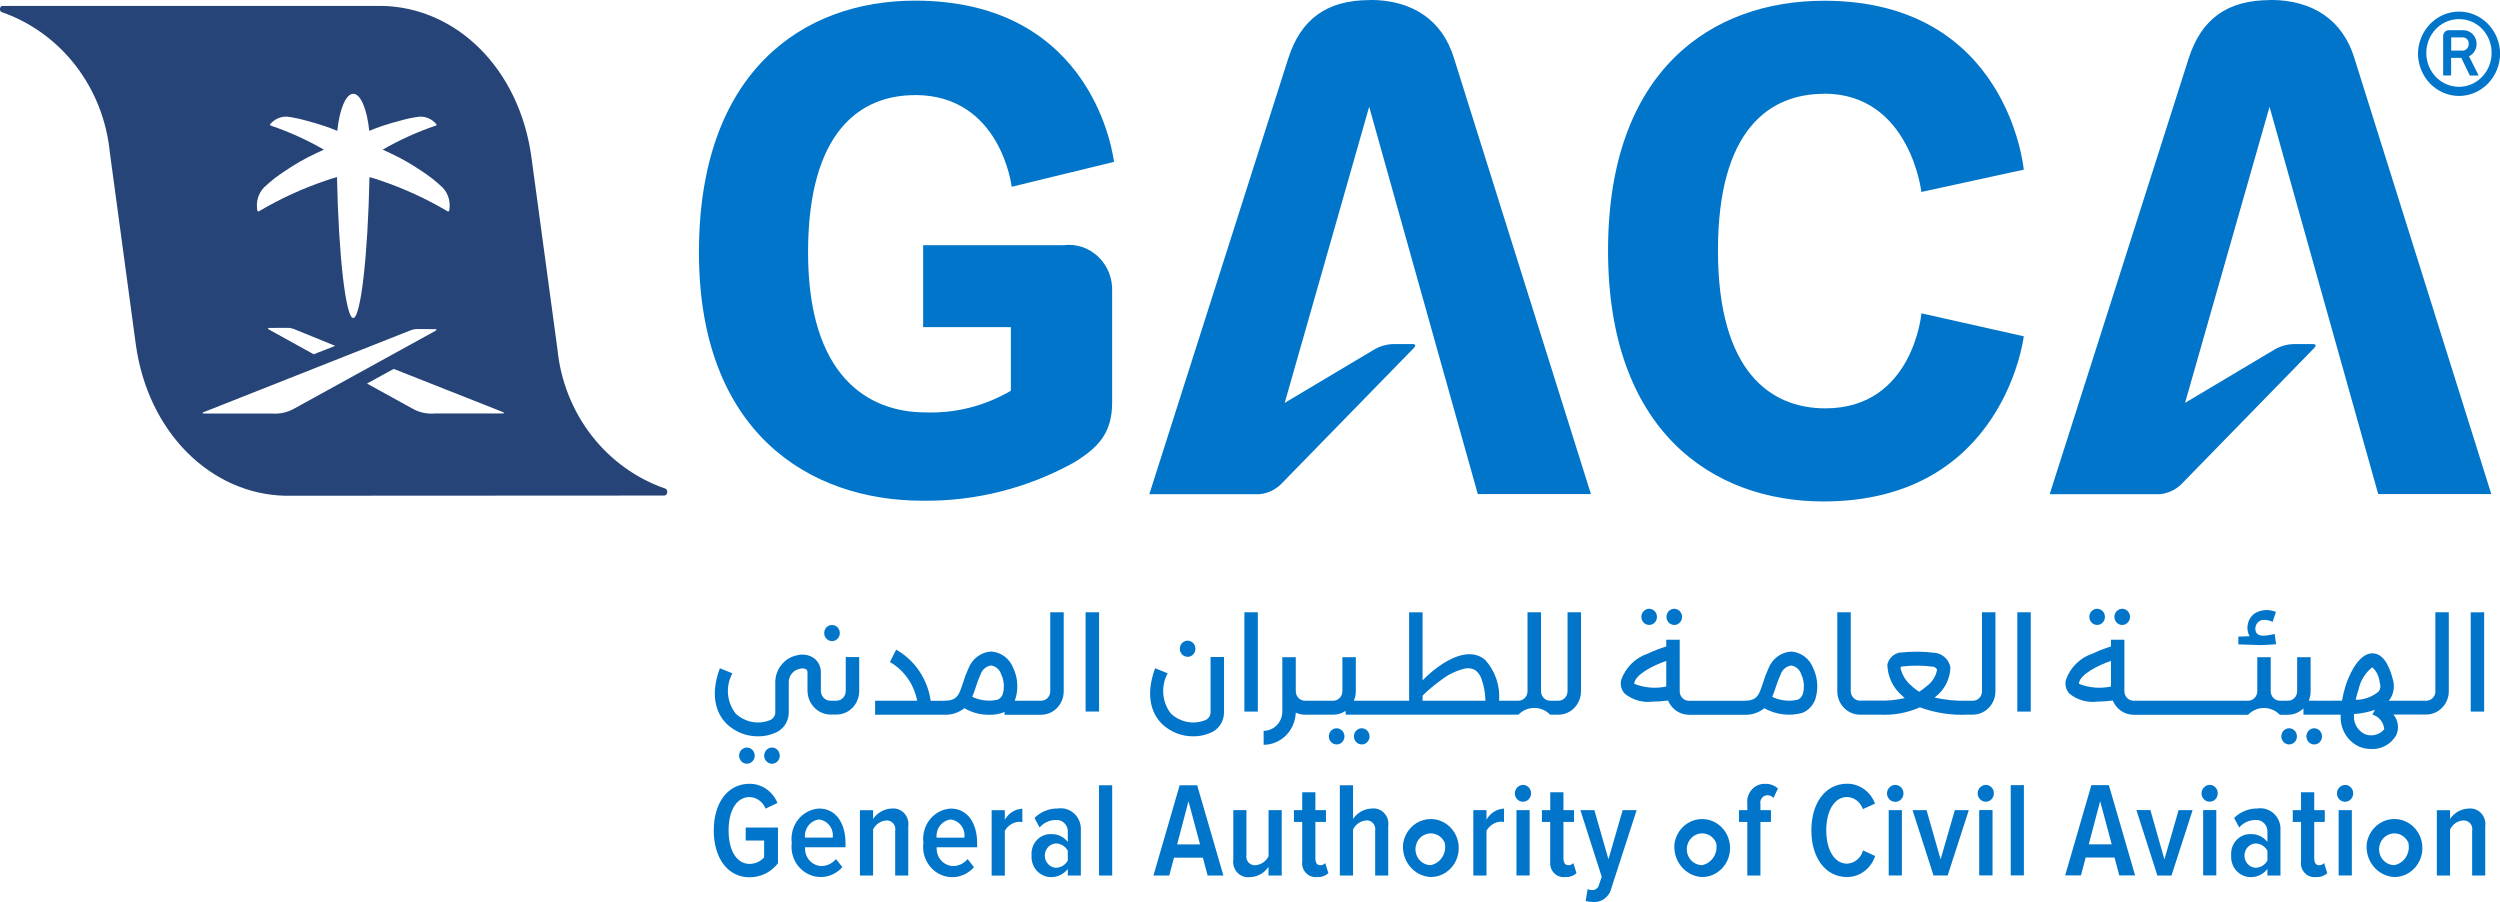 <svg width="97" height="35" viewBox="0 0 97 35" fill="none" xmlns="http://www.w3.org/2000/svg">
<g clip-path="url(#clip0_7_267)">
<path fill-rule="evenodd" clip-rule="evenodd" d="M63.987 24.248C64.047 24.248 64.106 24.23 64.156 24.195C64.205 24.161 64.244 24.112 64.267 24.055C64.29 23.997 64.296 23.934 64.284 23.874C64.273 23.813 64.244 23.757 64.201 23.713C64.159 23.669 64.105 23.639 64.047 23.627C63.988 23.615 63.927 23.621 63.872 23.645C63.816 23.669 63.769 23.709 63.736 23.761C63.703 23.812 63.685 23.873 63.685 23.935C63.685 23.976 63.693 24.017 63.708 24.055C63.723 24.093 63.745 24.128 63.773 24.157C63.801 24.186 63.835 24.209 63.872 24.225C63.908 24.24 63.948 24.248 63.987 24.248ZM64.962 24.248C65.021 24.248 65.08 24.23 65.13 24.195C65.179 24.161 65.218 24.112 65.241 24.055C65.264 23.997 65.27 23.934 65.258 23.874C65.247 23.813 65.218 23.757 65.175 23.713C65.133 23.669 65.079 23.639 65.02 23.627C64.962 23.615 64.901 23.621 64.846 23.645C64.79 23.669 64.743 23.709 64.71 23.761C64.677 23.812 64.659 23.873 64.659 23.935C64.659 24.018 64.691 24.098 64.748 24.157C64.804 24.215 64.881 24.248 64.962 24.248ZM81.368 24.248C81.428 24.248 81.486 24.23 81.536 24.196C81.586 24.162 81.625 24.113 81.648 24.055C81.671 23.998 81.677 23.935 81.665 23.874C81.654 23.813 81.625 23.757 81.583 23.713C81.54 23.669 81.486 23.639 81.428 23.627C81.369 23.615 81.308 23.621 81.253 23.645C81.198 23.669 81.15 23.709 81.117 23.76C81.084 23.812 81.066 23.873 81.066 23.935C81.066 24.018 81.098 24.098 81.154 24.156C81.211 24.215 81.288 24.248 81.368 24.248ZM82.342 24.248C82.402 24.248 82.46 24.23 82.51 24.195C82.56 24.161 82.598 24.112 82.621 24.055C82.644 23.997 82.65 23.934 82.638 23.874C82.627 23.813 82.598 23.757 82.556 23.713C82.513 23.669 82.46 23.639 82.401 23.627C82.342 23.615 82.281 23.621 82.226 23.645C82.171 23.669 82.123 23.709 82.09 23.761C82.057 23.812 82.039 23.873 82.039 23.935C82.039 24.018 82.071 24.097 82.127 24.156C82.183 24.215 82.26 24.248 82.34 24.248H82.342ZM88.311 24.997L88.259 24.598C88.046 24.636 87.556 24.789 87.51 24.442C87.498 24.355 87.519 24.266 87.568 24.194C87.618 24.123 87.692 24.073 87.775 24.056C87.913 24.04 88.054 24.065 88.179 24.128L88.305 23.744C88.172 23.687 88.027 23.662 87.883 23.672C87.739 23.683 87.6 23.727 87.475 23.803C87.344 23.899 87.251 24.043 87.216 24.206C87.18 24.369 87.203 24.54 87.281 24.686L86.848 24.7V25.003C87.134 25.015 87.42 25.024 87.707 25.029C87.754 25.029 88.11 25.018 88.311 24.997ZM51.862 28.257C51.802 28.257 51.744 28.276 51.694 28.31C51.644 28.345 51.605 28.393 51.583 28.451C51.56 28.508 51.554 28.571 51.565 28.632C51.577 28.693 51.606 28.749 51.648 28.793C51.691 28.837 51.744 28.866 51.803 28.878C51.862 28.891 51.923 28.884 51.978 28.861C52.033 28.837 52.081 28.797 52.114 28.745C52.147 28.694 52.165 28.633 52.165 28.571C52.165 28.53 52.157 28.489 52.142 28.451C52.127 28.413 52.104 28.378 52.076 28.349C52.048 28.32 52.015 28.297 51.978 28.281C51.941 28.265 51.902 28.257 51.862 28.257ZM52.836 28.257C52.776 28.257 52.718 28.276 52.668 28.31C52.618 28.345 52.579 28.393 52.556 28.451C52.534 28.508 52.528 28.571 52.539 28.632C52.551 28.693 52.58 28.749 52.622 28.793C52.664 28.837 52.718 28.866 52.777 28.878C52.836 28.891 52.897 28.884 52.952 28.861C53.007 28.837 53.054 28.797 53.088 28.745C53.121 28.694 53.139 28.633 53.139 28.571C53.139 28.488 53.107 28.409 53.051 28.35C52.994 28.291 52.918 28.258 52.838 28.257H52.836ZM88.818 28.257C88.758 28.257 88.7 28.276 88.65 28.31C88.6 28.345 88.562 28.393 88.539 28.451C88.516 28.508 88.51 28.571 88.522 28.632C88.533 28.693 88.562 28.749 88.604 28.793C88.647 28.837 88.701 28.866 88.759 28.878C88.818 28.891 88.879 28.884 88.934 28.861C88.989 28.837 89.037 28.797 89.07 28.745C89.103 28.694 89.121 28.633 89.121 28.571C89.121 28.53 89.113 28.489 89.098 28.451C89.083 28.413 89.06 28.378 89.032 28.349C89.004 28.32 88.971 28.297 88.934 28.281C88.897 28.265 88.858 28.257 88.818 28.257ZM89.792 28.257C89.732 28.257 89.674 28.275 89.624 28.31C89.574 28.344 89.535 28.393 89.512 28.45C89.489 28.508 89.483 28.571 89.495 28.632C89.506 28.692 89.535 28.748 89.577 28.792C89.62 28.836 89.674 28.866 89.732 28.878C89.791 28.891 89.852 28.884 89.907 28.861C89.963 28.837 90.01 28.797 90.043 28.745C90.076 28.694 90.094 28.633 90.094 28.571C90.094 28.488 90.062 28.408 90.006 28.349C89.949 28.291 89.872 28.257 89.792 28.257ZM28.98 29.005C28.92 29.005 28.862 29.024 28.812 29.058C28.762 29.093 28.723 29.142 28.7 29.199C28.677 29.256 28.672 29.319 28.683 29.38C28.695 29.441 28.724 29.497 28.766 29.541C28.808 29.585 28.862 29.615 28.921 29.627C28.98 29.639 29.04 29.633 29.096 29.609C29.151 29.585 29.198 29.545 29.232 29.493C29.265 29.442 29.282 29.381 29.282 29.319C29.283 29.278 29.275 29.237 29.26 29.199C29.244 29.161 29.222 29.126 29.194 29.097C29.166 29.068 29.133 29.044 29.096 29.029C29.059 29.013 29.02 29.005 28.98 29.005ZM29.954 29.005C29.894 29.005 29.835 29.024 29.786 29.058C29.736 29.092 29.697 29.141 29.674 29.199C29.651 29.256 29.645 29.319 29.656 29.38C29.668 29.441 29.697 29.497 29.739 29.541C29.781 29.584 29.835 29.614 29.894 29.627C29.953 29.639 30.014 29.633 30.069 29.609C30.124 29.585 30.172 29.545 30.205 29.493C30.238 29.442 30.256 29.381 30.256 29.319C30.256 29.236 30.224 29.156 30.168 29.098C30.112 29.039 30.035 29.005 29.955 29.005L29.954 29.005ZM46.08 25.485C46.139 25.485 46.198 25.467 46.248 25.433C46.297 25.398 46.336 25.349 46.359 25.292C46.382 25.234 46.388 25.171 46.376 25.11C46.365 25.05 46.336 24.994 46.294 24.95C46.251 24.906 46.197 24.876 46.139 24.864C46.08 24.852 46.019 24.858 45.964 24.882C45.909 24.906 45.861 24.946 45.828 24.997C45.795 25.049 45.777 25.11 45.777 25.172C45.777 25.255 45.809 25.334 45.866 25.393C45.923 25.452 45.999 25.485 46.08 25.485ZM32.282 24.876C32.342 24.876 32.4 24.858 32.45 24.823C32.5 24.789 32.538 24.74 32.561 24.683C32.584 24.625 32.59 24.562 32.579 24.502C32.567 24.441 32.538 24.385 32.496 24.341C32.453 24.297 32.4 24.267 32.341 24.255C32.282 24.243 32.221 24.249 32.166 24.273C32.111 24.297 32.063 24.337 32.03 24.388C31.997 24.44 31.979 24.501 31.979 24.563C31.979 24.604 31.987 24.645 32.002 24.683C32.017 24.721 32.04 24.755 32.068 24.784C32.096 24.813 32.129 24.836 32.166 24.852C32.203 24.868 32.242 24.876 32.282 24.876ZM95.864 23.758V27.609H96.385V23.757L95.864 23.758ZM78.272 27.609H78.793V23.757H78.272V27.609ZM48.279 27.609H48.804V23.757H48.282V27.608L48.279 27.609ZM94.496 26.82C94.495 26.917 94.458 27.011 94.391 27.08C94.325 27.149 94.234 27.188 94.14 27.188H92.686C92.696 27.177 92.705 27.167 92.713 27.155C92.796 27.039 92.85 26.905 92.872 26.762C92.893 26.62 92.881 26.475 92.836 26.339C92.773 26.097 92.571 25.359 92.06 25.349H92.048C91.449 25.349 91.081 26.388 91.013 26.598C90.951 26.79 90.903 26.986 90.869 27.186C90.644 27.192 89.579 27.186 89.579 27.186C89.627 27.07 89.653 26.946 89.652 26.82V25.5H89.13V26.82C89.13 26.917 89.093 27.011 89.026 27.08C88.96 27.149 88.869 27.188 88.775 27.188H88.46C88.365 27.188 88.275 27.149 88.208 27.08C88.142 27.011 88.104 26.917 88.104 26.82V25.5H87.583V26.82C87.583 26.917 87.545 27.011 87.478 27.08C87.412 27.149 87.322 27.188 87.227 27.188H82.781C82.687 27.188 82.597 27.149 82.53 27.08C82.463 27.011 82.426 26.917 82.426 26.82V24.822H81.905V25.083C81.662 25.158 81.424 25.25 81.194 25.359C80.956 25.436 80.738 25.569 80.558 25.747C80.377 25.925 80.239 26.144 80.154 26.387C80.133 26.479 80.135 26.575 80.158 26.666C80.182 26.757 80.227 26.841 80.29 26.91C80.443 27.035 80.618 27.126 80.806 27.18C80.993 27.234 81.189 27.248 81.382 27.223C81.581 27.221 81.778 27.207 81.975 27.18C82.043 27.344 82.155 27.484 82.298 27.582C82.442 27.68 82.61 27.733 82.782 27.733H87.225C87.388 27.564 87.61 27.47 87.841 27.47C88.072 27.47 88.293 27.564 88.457 27.733H88.772C88.996 27.733 89.212 27.644 89.374 27.484V27.728C89.374 27.728 90.624 27.734 90.82 27.728C90.8 27.986 90.857 28.245 90.986 28.468C91.114 28.691 91.306 28.866 91.536 28.97C91.684 29.031 91.842 29.062 92.001 29.062C92.195 29.072 92.388 29.028 92.559 28.933C92.731 28.839 92.874 28.698 92.974 28.526C93.034 28.396 93.055 28.25 93.035 28.108C93.016 27.965 92.956 27.832 92.864 27.724H94.137C94.37 27.724 94.593 27.628 94.757 27.457C94.922 27.287 95.014 27.056 95.014 26.814V23.757H94.492V26.82H94.496ZM80.669 26.534C80.663 26.528 80.659 26.524 80.665 26.493C80.728 26.166 81.363 25.831 81.905 25.643V26.637C81.492 26.725 81.063 26.69 80.669 26.534ZM91.507 26.77C91.579 26.419 91.769 26.107 92.045 25.89C92.212 26.042 92.315 26.256 92.332 26.486C92.355 26.541 92.364 26.601 92.358 26.66C92.352 26.72 92.331 26.777 92.298 26.826C92.044 27.04 91.727 27.155 91.4 27.152C91.429 27.023 91.465 26.895 91.507 26.769V26.77ZM92.508 28.295C92.414 28.406 92.289 28.483 92.15 28.515C92.012 28.548 91.867 28.534 91.736 28.475C91.601 28.406 91.49 28.294 91.418 28.157C91.346 28.019 91.318 27.862 91.336 27.706C91.613 27.686 91.886 27.631 92.15 27.542L92.048 27.729C92.172 27.761 92.283 27.833 92.365 27.935C92.448 28.036 92.498 28.162 92.508 28.294V28.295ZM42.121 27.608H42.644V23.757H42.121V27.608ZM40.751 26.82C40.751 26.917 40.714 27.011 40.647 27.08C40.581 27.149 40.49 27.188 40.396 27.188H39.368C39.377 27.169 39.386 27.15 39.393 27.13C39.521 26.733 39.493 26.299 39.316 25.922C39.247 25.742 39.13 25.585 38.978 25.471C38.826 25.357 38.646 25.291 38.458 25.279H38.453C38.263 25.291 38.079 25.358 37.924 25.474C37.769 25.59 37.648 25.748 37.577 25.932C37.494 26.114 37.423 26.301 37.365 26.493C37.203 26.986 37.137 27.19 36.615 27.19H36.111C36.051 26.774 35.899 26.379 35.666 26.034C35.433 25.69 35.127 25.407 34.77 25.206L34.53 25.687C34.801 25.843 35.035 26.058 35.218 26.317C35.4 26.577 35.526 26.875 35.586 27.189H33.954V27.731H36.614C36.903 27.749 37.188 27.66 37.418 27.478C37.718 27.654 38.058 27.742 38.402 27.733C38.567 27.737 38.732 27.712 38.889 27.658C38.918 27.646 38.947 27.633 38.975 27.618V27.733H40.395C40.628 27.732 40.851 27.636 41.015 27.466C41.18 27.295 41.272 27.064 41.272 26.823V23.757H40.75V26.82H40.751ZM38.908 26.931C38.891 26.981 38.864 27.027 38.828 27.064C38.793 27.102 38.749 27.131 38.702 27.15C38.372 27.222 38.029 27.182 37.723 27.036C37.775 26.914 37.82 26.79 37.859 26.663C37.91 26.494 37.972 26.329 38.045 26.169C38.076 26.078 38.13 25.997 38.202 25.935C38.274 25.874 38.361 25.834 38.453 25.82C38.542 25.833 38.626 25.871 38.695 25.93C38.764 25.99 38.816 26.068 38.844 26.156C38.958 26.397 38.98 26.673 38.907 26.93L38.908 26.931ZM69.498 25.281H69.493C69.302 25.293 69.119 25.36 68.964 25.476C68.809 25.591 68.688 25.75 68.617 25.934C68.534 26.116 68.463 26.303 68.404 26.494C68.243 26.987 68.176 27.191 67.655 27.191H65.528C65.434 27.191 65.344 27.152 65.277 27.083C65.21 27.014 65.173 26.92 65.173 26.822V24.822H64.651V25.083C64.408 25.158 64.171 25.25 63.94 25.359C63.702 25.436 63.484 25.569 63.304 25.747C63.124 25.925 62.985 26.144 62.9 26.387C62.879 26.479 62.881 26.575 62.905 26.666C62.928 26.758 62.974 26.841 63.036 26.91C63.189 27.035 63.364 27.126 63.552 27.18C63.739 27.234 63.935 27.248 64.128 27.223C64.326 27.221 64.525 27.207 64.721 27.18C64.789 27.344 64.901 27.484 65.045 27.582C65.188 27.68 65.356 27.733 65.528 27.733H67.652C67.941 27.752 68.227 27.663 68.456 27.48C68.907 27.732 69.433 27.796 69.927 27.661C70.042 27.615 70.146 27.545 70.233 27.455C70.32 27.365 70.388 27.257 70.431 27.138C70.559 26.741 70.532 26.307 70.355 25.93C70.287 25.748 70.17 25.59 70.018 25.475C69.866 25.36 69.686 25.292 69.498 25.279V25.281ZM63.415 26.535C63.41 26.528 63.405 26.524 63.411 26.494C63.474 26.167 64.109 25.832 64.651 25.644V26.637C64.238 26.725 63.809 26.689 63.415 26.534V26.535ZM69.948 26.933C69.931 26.983 69.904 27.028 69.868 27.066C69.832 27.104 69.789 27.134 69.741 27.152C69.412 27.224 69.069 27.184 68.763 27.039C68.814 26.917 68.859 26.792 68.898 26.666C68.951 26.496 69.014 26.331 69.087 26.171C69.118 26.079 69.173 25.999 69.245 25.937C69.317 25.876 69.403 25.836 69.496 25.822C69.585 25.834 69.668 25.873 69.738 25.932C69.807 25.992 69.858 26.07 69.887 26.158C70 26.399 70.022 26.675 69.948 26.931V26.933ZM60.821 26.82C60.821 26.917 60.783 27.011 60.717 27.08C60.65 27.149 60.56 27.188 60.466 27.188H60.147C60.052 27.188 59.962 27.149 59.895 27.08C59.829 27.011 59.791 26.917 59.791 26.82V23.757H59.268V26.82C59.268 26.917 59.23 27.011 59.164 27.08C59.097 27.149 59.007 27.188 58.912 27.188H58.165C58.186 26.9 58.15 26.61 58.057 26.337C57.964 26.065 57.817 25.815 57.626 25.605C57.127 25.178 56.453 25.447 55.972 25.756C55.692 25.941 55.431 26.156 55.196 26.398V23.758H54.674V27.188H52.53C52.58 27.072 52.606 26.947 52.606 26.82V25.5H52.085V26.82C52.084 26.917 52.047 27.011 51.98 27.08C51.914 27.149 51.823 27.188 51.729 27.188H50.632C50.537 27.188 50.447 27.149 50.38 27.08C50.314 27.011 50.276 26.917 50.276 26.82V25.5H49.754V27.604C49.754 27.803 49.678 27.994 49.542 28.135C49.406 28.276 49.222 28.356 49.029 28.356V28.898C49.352 28.897 49.662 28.767 49.895 28.535C50.127 28.302 50.263 27.986 50.276 27.651C50.388 27.703 50.509 27.73 50.632 27.73H51.733C51.903 27.73 52.069 27.679 52.211 27.582V27.73H58.914C59.078 27.561 59.3 27.467 59.53 27.467C59.761 27.467 59.983 27.561 60.147 27.73H60.466C60.698 27.73 60.921 27.634 61.086 27.463C61.25 27.293 61.342 27.061 61.343 26.82V23.757H60.821V26.82ZM55.197 26.991C55.415 26.773 55.65 26.574 55.9 26.398C56.177 26.177 56.497 26.021 56.838 25.941C56.98 25.907 57.13 25.932 57.255 26.011C57.356 26.094 57.434 26.205 57.478 26.331C57.577 26.606 57.63 26.896 57.635 27.189H55.197V26.994V26.991ZM32.813 26.82C32.812 26.917 32.775 27.011 32.708 27.08C32.642 27.149 32.551 27.188 32.457 27.188H32.224C32.128 27.189 32.035 27.152 31.965 27.083C31.895 27.014 31.854 26.92 31.85 26.82V26.101C31.853 25.997 31.833 25.895 31.791 25.8C31.75 25.706 31.688 25.623 31.611 25.557C31.512 25.483 31.399 25.433 31.279 25.41C31.159 25.388 31.035 25.393 30.918 25.427C30.691 25.473 30.485 25.596 30.333 25.778C30.182 25.959 30.093 26.188 30.081 26.428V27.669C30.073 27.736 30.046 27.798 30.003 27.849C29.961 27.899 29.905 27.936 29.842 27.954C29.624 28.035 29.389 28.053 29.161 28.007C28.934 27.961 28.723 27.852 28.549 27.693C28.377 27.476 28.271 27.21 28.247 26.93C28.224 26.65 28.283 26.369 28.417 26.124L27.93 25.928C27.486 27.131 27.901 27.793 28.187 28.079C28.521 28.4 28.962 28.576 29.417 28.569C29.633 28.572 29.848 28.53 30.048 28.446C30.207 28.39 30.345 28.285 30.445 28.145C30.544 28.005 30.6 27.836 30.604 27.662V26.428C30.614 26.309 30.663 26.198 30.741 26.112C30.819 26.025 30.923 25.968 31.036 25.949C31.078 25.935 31.122 25.93 31.165 25.935C31.209 25.939 31.25 25.953 31.288 25.976C31.305 25.991 31.317 26.01 31.324 26.031C31.331 26.052 31.334 26.074 31.331 26.096V26.815C31.336 27.058 31.433 27.289 31.601 27.459C31.768 27.629 31.993 27.724 32.227 27.725H32.459C32.692 27.724 32.915 27.629 33.079 27.458C33.244 27.288 33.336 27.056 33.337 26.815V25.495H32.815V26.82H32.813ZM46.969 27.669C46.961 27.736 46.934 27.798 46.891 27.849C46.849 27.899 46.793 27.936 46.731 27.954C46.512 28.035 46.277 28.053 46.05 28.007C45.822 27.961 45.611 27.852 45.437 27.693C45.264 27.476 45.159 27.21 45.136 26.93C45.112 26.65 45.172 26.369 45.306 26.124L44.818 25.928C44.377 27.131 44.789 27.793 45.075 28.079C45.41 28.4 45.85 28.576 46.305 28.569C46.521 28.572 46.736 28.53 46.936 28.446C47.095 28.39 47.234 28.285 47.333 28.145C47.433 28.005 47.488 27.836 47.492 27.662V25.492H46.969V27.669ZM76.903 26.82C76.903 26.917 76.866 27.011 76.8 27.08C76.734 27.149 76.644 27.188 76.55 27.188H76.361C75.924 27.203 75.488 27.162 75.061 27.067L75.1 27.033C75.273 26.9 75.415 26.728 75.515 26.53C75.615 26.333 75.67 26.114 75.677 25.891C75.651 25.762 75.591 25.644 75.504 25.548C75.416 25.453 75.305 25.385 75.182 25.351L75.153 25.34L75.124 25.336C74.657 25.274 74.183 25.269 73.714 25.322H73.684L73.656 25.332C73.552 25.361 73.457 25.419 73.382 25.498C73.307 25.578 73.254 25.678 73.229 25.786C73.234 26.018 73.289 26.246 73.388 26.454C73.487 26.663 73.629 26.846 73.804 26.991C73.835 27.023 73.867 27.057 73.903 27.085C73.584 27.16 73.257 27.193 72.93 27.184H72.164C72.07 27.183 71.98 27.145 71.913 27.076C71.847 27.006 71.809 26.913 71.809 26.815V23.757H71.287V26.82C71.288 27.061 71.38 27.292 71.544 27.462C71.709 27.633 71.932 27.729 72.164 27.729H72.93C73.465 27.759 73.999 27.661 74.492 27.445C75.092 27.664 75.727 27.761 76.363 27.729H76.552C76.783 27.727 77.004 27.63 77.168 27.46C77.331 27.29 77.423 27.06 77.423 26.82V23.757H76.901V26.82H76.903ZM74.76 26.619C74.669 26.7 74.572 26.773 74.47 26.839C74.359 26.777 74.257 26.699 74.166 26.609C73.95 26.433 73.798 26.185 73.736 25.907C73.751 25.883 73.773 25.866 73.799 25.857C74.207 25.814 74.618 25.818 75.024 25.87C75.054 25.877 75.081 25.892 75.104 25.912C75.128 25.932 75.147 25.957 75.159 25.986C75.111 26.242 74.968 26.468 74.761 26.618L74.76 26.619Z" fill="#0175CA"/>
<path fill-rule="evenodd" clip-rule="evenodd" d="M27.694 32.221C27.694 31.134 28.246 30.411 29.081 30.411C29.312 30.409 29.539 30.479 29.732 30.612C29.925 30.745 30.076 30.934 30.164 31.156L29.705 31.375C29.654 31.246 29.568 31.134 29.457 31.054C29.347 30.974 29.216 30.93 29.081 30.926C28.595 30.926 28.269 31.424 28.269 32.221C28.269 33.017 28.595 33.519 29.081 33.519C29.187 33.52 29.292 33.498 29.39 33.455C29.488 33.411 29.575 33.347 29.648 33.267V32.614H28.933V32.107H30.185V33.496C30.052 33.667 29.884 33.805 29.693 33.899C29.502 33.992 29.292 34.04 29.081 34.038C28.243 34.038 27.694 33.302 27.694 32.221ZM30.72 32.7C30.699 32.54 30.711 32.377 30.754 32.221C30.797 32.066 30.87 31.921 30.97 31.796C31.069 31.672 31.192 31.569 31.331 31.496C31.47 31.423 31.622 31.38 31.778 31.371C32.448 31.371 32.806 31.953 32.806 32.721V32.874H31.237C31.23 32.966 31.242 33.059 31.271 33.147C31.3 33.234 31.346 33.315 31.407 33.383C31.467 33.451 31.54 33.506 31.622 33.544C31.703 33.582 31.792 33.602 31.881 33.603C31.987 33.6 32.091 33.574 32.186 33.528C32.282 33.481 32.367 33.414 32.437 33.331L32.684 33.644C32.522 33.829 32.306 33.956 32.069 34.005C31.833 34.055 31.587 34.025 31.368 33.919C31.149 33.814 30.968 33.639 30.851 33.42C30.735 33.201 30.689 32.948 30.72 32.7ZM31.774 31.796C31.613 31.817 31.466 31.903 31.365 32.034C31.264 32.166 31.216 32.333 31.232 32.5H32.31C32.321 32.417 32.316 32.333 32.294 32.252C32.273 32.171 32.237 32.095 32.187 32.03C32.136 31.964 32.074 31.909 32.003 31.869C31.932 31.829 31.854 31.804 31.774 31.796ZM34.733 33.971V32.243C34.744 32.191 34.743 32.137 34.73 32.085C34.716 32.033 34.691 31.986 34.657 31.946C34.623 31.906 34.58 31.875 34.532 31.856C34.484 31.836 34.432 31.829 34.38 31.834C34.274 31.842 34.171 31.879 34.083 31.941C33.995 32.002 33.923 32.087 33.876 32.186V33.971H33.365V31.436H33.876V31.775C33.957 31.655 34.064 31.556 34.189 31.486C34.313 31.416 34.451 31.377 34.593 31.372C34.682 31.361 34.772 31.371 34.857 31.402C34.942 31.433 35.018 31.484 35.081 31.55C35.144 31.617 35.191 31.697 35.218 31.786C35.246 31.874 35.254 31.968 35.241 32.06V33.972H34.73L34.733 33.971ZM35.828 32.701C35.807 32.54 35.819 32.377 35.862 32.222C35.904 32.067 35.978 31.922 36.077 31.797C36.176 31.673 36.299 31.57 36.438 31.497C36.577 31.424 36.729 31.381 36.885 31.372C37.555 31.372 37.914 31.954 37.914 32.722V32.874H36.343C36.337 32.967 36.349 33.059 36.378 33.147C36.407 33.234 36.453 33.315 36.514 33.383C36.574 33.451 36.647 33.506 36.729 33.544C36.81 33.582 36.898 33.602 36.988 33.604C37.093 33.601 37.198 33.575 37.294 33.528C37.389 33.481 37.475 33.415 37.544 33.332L37.79 33.645C37.628 33.831 37.413 33.959 37.176 34.01C36.939 34.06 36.692 34.03 36.473 33.925C36.253 33.819 36.072 33.643 35.956 33.423C35.84 33.203 35.795 32.949 35.828 32.701ZM36.88 31.797C36.719 31.818 36.573 31.903 36.472 32.035C36.37 32.166 36.323 32.333 36.339 32.501H37.418C37.429 32.418 37.424 32.333 37.402 32.252C37.381 32.171 37.344 32.096 37.294 32.03C37.244 31.964 37.181 31.91 37.11 31.869C37.039 31.829 36.961 31.805 36.88 31.797ZM38.476 33.971V31.436H38.987V31.807C39.056 31.682 39.155 31.578 39.274 31.502C39.393 31.427 39.528 31.384 39.667 31.377V31.899C39.623 31.89 39.578 31.884 39.534 31.884C39.422 31.893 39.314 31.929 39.219 31.99C39.123 32.051 39.044 32.135 38.987 32.235V33.974H38.476V33.971ZM41.431 33.971V33.713C41.354 33.815 41.255 33.896 41.142 33.952C41.03 34.007 40.906 34.034 40.781 34.032C40.677 34.032 40.573 34.01 40.478 33.967C40.382 33.923 40.296 33.86 40.224 33.781C40.154 33.702 40.099 33.608 40.065 33.505C40.03 33.403 40.017 33.295 40.025 33.187C40.016 33.08 40.03 32.972 40.064 32.871C40.099 32.77 40.154 32.677 40.225 32.599C40.296 32.522 40.383 32.46 40.479 32.42C40.575 32.379 40.678 32.36 40.781 32.363C40.905 32.359 41.028 32.383 41.141 32.436C41.253 32.489 41.353 32.568 41.431 32.667V32.299C41.437 32.233 41.428 32.166 41.406 32.104C41.383 32.042 41.347 31.986 41.301 31.939C41.255 31.893 41.2 31.858 41.139 31.837C41.078 31.816 41.014 31.809 40.95 31.817C40.834 31.818 40.72 31.844 40.614 31.894C40.509 31.944 40.415 32.016 40.337 32.106L40.138 31.737C40.38 31.496 40.705 31.364 41.042 31.369C41.158 31.351 41.277 31.361 41.39 31.397C41.502 31.433 41.605 31.495 41.691 31.578C41.778 31.662 41.844 31.764 41.887 31.878C41.929 31.992 41.946 32.114 41.937 32.236V33.97H41.432L41.431 33.971ZM41.431 33.393V33.008C41.384 32.923 41.317 32.852 41.235 32.802C41.153 32.753 41.061 32.726 40.966 32.725C40.85 32.733 40.741 32.786 40.662 32.873C40.583 32.961 40.538 33.077 40.538 33.197C40.538 33.318 40.583 33.434 40.662 33.522C40.741 33.609 40.85 33.663 40.966 33.67C41.06 33.669 41.152 33.643 41.234 33.594C41.315 33.545 41.383 33.475 41.431 33.391M42.642 30.468H43.153V33.97H42.642V30.468ZM46.856 33.97L46.672 33.277H45.551L45.367 33.97H44.754L45.771 30.468H46.45L47.468 33.97H46.856ZM46.113 31.089L45.672 32.763H46.562L46.113 31.089ZM49.218 33.97V33.634C49.136 33.755 49.029 33.854 48.903 33.923C48.778 33.993 48.638 34.03 48.496 34.032C48.407 34.044 48.317 34.035 48.233 34.004C48.149 33.974 48.072 33.924 48.01 33.858C47.947 33.791 47.901 33.711 47.873 33.623C47.846 33.535 47.838 33.442 47.852 33.35V31.434H48.362V33.167C48.352 33.219 48.354 33.273 48.367 33.324C48.381 33.375 48.406 33.422 48.44 33.461C48.475 33.5 48.517 33.531 48.565 33.55C48.613 33.568 48.664 33.575 48.715 33.57C48.821 33.561 48.922 33.525 49.01 33.465C49.099 33.404 49.171 33.322 49.22 33.225V31.434H49.731V33.97H49.22L49.218 33.97ZM50.526 33.402V31.89H50.204V31.432H50.526V30.74H51.037V31.434H51.447V31.891H51.037V33.293C51.037 33.467 51.093 33.571 51.226 33.571C51.262 33.572 51.298 33.565 51.332 33.551C51.366 33.536 51.396 33.514 51.42 33.487L51.542 33.879C51.42 33.987 51.262 34.041 51.101 34.03C51.021 34.039 50.939 34.029 50.863 34C50.787 33.971 50.718 33.924 50.663 33.863C50.607 33.802 50.566 33.728 50.543 33.648C50.52 33.568 50.515 33.483 50.529 33.4M53.356 33.968V32.231C53.366 32.179 53.363 32.126 53.349 32.075C53.335 32.023 53.309 31.977 53.274 31.938C53.239 31.899 53.196 31.869 53.148 31.851C53.1 31.833 53.048 31.826 52.998 31.833C52.892 31.843 52.791 31.88 52.704 31.942C52.616 32.004 52.545 32.087 52.498 32.185V33.97H51.986V30.468H52.498V31.775C52.579 31.654 52.687 31.555 52.812 31.485C52.937 31.415 53.076 31.376 53.218 31.372C53.307 31.359 53.397 31.369 53.481 31.399C53.566 31.429 53.643 31.479 53.705 31.545C53.768 31.611 53.815 31.692 53.842 31.78C53.869 31.868 53.877 31.962 53.863 32.054V33.971H53.359L53.356 33.968ZM54.446 32.697C54.484 32.487 54.579 32.292 54.719 32.136C54.86 31.98 55.041 31.868 55.241 31.814C55.44 31.76 55.651 31.767 55.847 31.832C56.043 31.898 56.218 32.02 56.349 32.185C56.481 32.349 56.565 32.549 56.591 32.761C56.617 32.973 56.585 33.189 56.497 33.383C56.409 33.576 56.27 33.74 56.096 33.854C55.922 33.969 55.72 34.03 55.513 34.03C55.356 34.022 55.202 33.981 55.062 33.908C54.921 33.835 54.796 33.733 54.696 33.608C54.596 33.482 54.521 33.337 54.478 33.18C54.435 33.023 54.424 32.859 54.446 32.697ZM56.055 32.697C56.011 32.596 55.942 32.51 55.854 32.446C55.767 32.383 55.664 32.345 55.558 32.337C55.451 32.329 55.345 32.35 55.249 32.4C55.154 32.449 55.072 32.524 55.014 32.617C54.957 32.71 54.924 32.818 54.92 32.928C54.916 33.039 54.941 33.149 54.992 33.246C55.043 33.343 55.118 33.424 55.21 33.481C55.302 33.538 55.407 33.568 55.513 33.568C55.605 33.549 55.692 33.512 55.769 33.457C55.846 33.403 55.912 33.333 55.963 33.252C56.014 33.171 56.048 33.08 56.064 32.984C56.08 32.889 56.077 32.791 56.055 32.697ZM57.165 33.968V31.432H57.676V31.803C57.746 31.678 57.844 31.573 57.963 31.498C58.082 31.423 58.217 31.38 58.356 31.373V31.895C58.312 31.886 58.268 31.881 58.223 31.881C58.111 31.889 58.003 31.925 57.908 31.986C57.813 32.047 57.733 32.131 57.676 32.231V33.97H57.162L57.165 33.968ZM58.776 30.785C58.776 30.697 58.811 30.613 58.871 30.551C58.931 30.489 59.013 30.454 59.098 30.454C59.16 30.456 59.22 30.476 59.27 30.512C59.321 30.549 59.361 30.6 59.383 30.66C59.406 30.719 59.412 30.784 59.399 30.847C59.387 30.91 59.357 30.968 59.313 31.013C59.269 31.058 59.213 31.089 59.152 31.101C59.092 31.114 59.029 31.107 58.972 31.083C58.914 31.059 58.865 31.018 58.83 30.965C58.795 30.912 58.776 30.849 58.776 30.785ZM58.839 31.432H59.35V33.967H58.839V31.432ZM60.148 33.399V31.89H59.826V31.432H60.15V30.74H60.662V31.434H61.071V31.891H60.662V33.293C60.662 33.467 60.719 33.571 60.851 33.571C60.887 33.572 60.923 33.565 60.957 33.55C60.99 33.536 61.021 33.514 61.045 33.487L61.168 33.879C61.045 33.987 60.887 34.041 60.727 34.03C60.646 34.039 60.564 34.029 60.488 34.001C60.412 33.972 60.343 33.925 60.287 33.864C60.232 33.803 60.191 33.729 60.167 33.648C60.144 33.568 60.139 33.483 60.153 33.4M61.6 34.497C61.651 34.522 61.706 34.535 61.763 34.535C61.826 34.541 61.89 34.523 61.941 34.484C61.993 34.445 62.029 34.388 62.043 34.324L62.147 34.02L61.319 31.433H61.861L62.408 33.338L62.96 31.433H63.502L62.526 34.445C62.49 34.613 62.397 34.762 62.263 34.864C62.13 34.965 61.965 35.012 61.8 34.996C61.707 34.995 61.614 34.983 61.524 34.96L61.6 34.497ZM64.974 32.697C65.012 32.487 65.107 32.292 65.247 32.136C65.388 31.98 65.569 31.868 65.769 31.814C65.968 31.76 66.178 31.767 66.375 31.832C66.571 31.898 66.745 32.02 66.877 32.184C67.009 32.349 67.093 32.549 67.119 32.761C67.145 32.973 67.113 33.188 67.025 33.382C66.938 33.576 66.799 33.739 66.624 33.854C66.45 33.969 66.248 34.03 66.042 34.03C65.885 34.022 65.731 33.981 65.59 33.908C65.45 33.835 65.325 33.733 65.225 33.608C65.124 33.482 65.05 33.337 65.007 33.18C64.964 33.023 64.953 32.859 64.974 32.697ZM66.584 32.697C66.54 32.596 66.471 32.51 66.383 32.446C66.296 32.383 66.193 32.345 66.087 32.337C65.98 32.329 65.873 32.35 65.778 32.4C65.682 32.449 65.601 32.524 65.543 32.617C65.485 32.71 65.453 32.818 65.448 32.928C65.445 33.039 65.469 33.149 65.52 33.246C65.571 33.343 65.647 33.424 65.739 33.481C65.83 33.538 65.935 33.568 66.042 33.568C66.133 33.549 66.221 33.512 66.298 33.457C66.375 33.403 66.441 33.333 66.492 33.252C66.542 33.171 66.577 33.08 66.593 32.984C66.608 32.889 66.606 32.791 66.584 32.697ZM67.796 33.968V31.89H67.474V31.432H67.796V31.198C67.783 31.097 67.792 30.995 67.822 30.899C67.851 30.802 67.901 30.713 67.967 30.639C68.033 30.564 68.114 30.505 68.204 30.466C68.294 30.427 68.391 30.409 68.489 30.413C68.671 30.406 68.848 30.471 68.985 30.595L68.811 30.96C68.782 30.927 68.747 30.901 68.707 30.882C68.667 30.864 68.624 30.855 68.581 30.855C68.54 30.854 68.499 30.863 68.461 30.881C68.424 30.899 68.39 30.925 68.364 30.958C68.337 30.991 68.318 31.029 68.308 31.071C68.298 31.112 68.297 31.156 68.305 31.198V31.434H68.713V31.891H68.305V33.971H67.791L67.796 33.968ZM70.281 32.218C70.281 31.164 70.817 30.408 71.672 30.408C71.906 30.408 72.134 30.482 72.327 30.62C72.519 30.758 72.667 30.953 72.75 31.18L72.28 31.394C72.236 31.262 72.154 31.146 72.046 31.062C71.937 30.978 71.807 30.929 71.672 30.923C71.168 30.923 70.859 31.468 70.859 32.218C70.859 32.968 71.17 33.511 71.672 33.511C71.813 33.503 71.948 33.448 72.058 33.356C72.168 33.264 72.248 33.138 72.285 32.996L72.755 33.212C72.679 33.449 72.534 33.654 72.34 33.801C72.146 33.948 71.912 34.028 71.672 34.03C70.817 34.03 70.281 33.269 70.281 32.218ZM73.214 30.785C73.216 30.697 73.25 30.613 73.31 30.551C73.371 30.489 73.452 30.454 73.537 30.454C73.621 30.454 73.702 30.489 73.762 30.55C73.821 30.612 73.855 30.696 73.855 30.783C73.855 30.87 73.821 30.954 73.762 31.016C73.702 31.077 73.621 31.112 73.537 31.112C73.453 31.112 73.372 31.078 73.312 31.017C73.251 30.956 73.216 30.873 73.214 30.785ZM73.282 31.432H73.793V33.967H73.282V31.432ZM75.02 33.967L74.207 31.432H74.749L75.296 33.342L75.848 31.432H76.39L75.57 33.967H75.015H75.02ZM76.733 30.785C76.733 30.697 76.768 30.613 76.828 30.55C76.888 30.488 76.97 30.454 77.055 30.453C77.117 30.455 77.177 30.475 77.227 30.512C77.278 30.548 77.318 30.599 77.341 30.659C77.363 30.718 77.369 30.784 77.356 30.846C77.344 30.909 77.314 30.967 77.27 31.012C77.226 31.057 77.17 31.088 77.109 31.101C77.049 31.113 76.986 31.107 76.929 31.082C76.871 31.058 76.822 31.017 76.787 30.964C76.752 30.911 76.734 30.849 76.733 30.785ZM76.8 31.431H77.31V33.966H76.793V31.431H76.8ZM78.016 30.464H78.527V33.966H78.016V30.464ZM82.228 33.966L82.044 33.273H80.924L80.741 33.966H80.128L81.145 30.464H81.824L82.842 33.966H82.228ZM81.486 31.085L81.045 32.759H81.934L81.486 31.085ZM83.705 33.966L82.893 31.431H83.435L83.979 33.345L84.53 31.434H85.073L84.254 33.97H83.701L83.705 33.966ZM85.419 30.784C85.42 30.696 85.454 30.612 85.515 30.55C85.575 30.488 85.656 30.453 85.741 30.453C85.803 30.454 85.863 30.475 85.914 30.511C85.965 30.548 86.004 30.599 86.027 30.659C86.049 30.718 86.055 30.784 86.042 30.846C86.03 30.909 85.999 30.966 85.956 31.012C85.912 31.057 85.856 31.087 85.795 31.1C85.735 31.112 85.672 31.106 85.615 31.082C85.557 31.058 85.508 31.016 85.473 30.963C85.439 30.91 85.419 30.848 85.419 30.784ZM85.482 31.43H85.993V33.966H85.482V31.43ZM87.976 33.966V33.713C87.899 33.815 87.8 33.896 87.688 33.952C87.575 34.007 87.451 34.034 87.327 34.032C87.222 34.032 87.119 34.01 87.023 33.967C86.927 33.923 86.841 33.86 86.77 33.781C86.699 33.702 86.644 33.608 86.61 33.505C86.576 33.403 86.562 33.295 86.57 33.187C86.562 33.08 86.575 32.972 86.61 32.871C86.644 32.77 86.699 32.677 86.771 32.599C86.842 32.522 86.929 32.461 87.024 32.42C87.12 32.379 87.223 32.36 87.327 32.363C87.45 32.359 87.573 32.383 87.686 32.436C87.798 32.489 87.898 32.568 87.976 32.667V32.299C87.982 32.233 87.973 32.166 87.951 32.104C87.928 32.042 87.893 31.986 87.847 31.939C87.801 31.893 87.745 31.858 87.685 31.837C87.624 31.816 87.559 31.809 87.496 31.817C87.38 31.818 87.265 31.845 87.16 31.894C87.054 31.944 86.96 32.016 86.882 32.106L86.683 31.737C86.927 31.496 87.252 31.364 87.588 31.369C87.705 31.351 87.824 31.36 87.936 31.397C88.049 31.433 88.152 31.495 88.238 31.578C88.324 31.662 88.39 31.764 88.433 31.878C88.475 31.992 88.492 32.114 88.482 32.236V33.97H87.977L87.976 33.966ZM87.976 33.387V33.008C87.93 32.923 87.862 32.852 87.781 32.802C87.699 32.752 87.607 32.726 87.512 32.725C87.396 32.733 87.288 32.786 87.208 32.873C87.129 32.961 87.085 33.077 87.085 33.197C87.085 33.318 87.129 33.434 87.208 33.522C87.288 33.609 87.396 33.663 87.512 33.67C87.606 33.669 87.698 33.643 87.779 33.594C87.861 33.545 87.928 33.475 87.976 33.391M89.28 33.402V31.89H88.959V31.432H89.28V30.74H89.792V31.434H90.201V31.891H89.792V33.293C89.792 33.467 89.848 33.571 89.981 33.571C90.017 33.572 90.053 33.565 90.087 33.551C90.12 33.536 90.15 33.514 90.175 33.487L90.298 33.879C90.175 33.987 90.017 34.041 89.856 34.03C89.776 34.039 89.694 34.03 89.618 34.001C89.541 33.972 89.473 33.925 89.417 33.864C89.361 33.803 89.32 33.729 89.296 33.648C89.273 33.568 89.268 33.483 89.282 33.4M90.674 30.786C90.674 30.698 90.709 30.614 90.769 30.552C90.829 30.49 90.91 30.455 90.995 30.455C91.057 30.456 91.117 30.476 91.168 30.513C91.219 30.549 91.258 30.6 91.281 30.66C91.304 30.719 91.31 30.785 91.297 30.847C91.285 30.91 91.255 30.968 91.211 31.013C91.167 31.058 91.111 31.089 91.051 31.102C90.99 31.114 90.927 31.108 90.87 31.084C90.812 31.06 90.763 31.018 90.728 30.966C90.694 30.913 90.674 30.85 90.674 30.786ZM90.74 31.432H91.251V33.968H90.74V31.432ZM91.834 32.697C91.872 32.487 91.966 32.292 92.107 32.136C92.248 31.979 92.428 31.867 92.628 31.813C92.827 31.759 93.038 31.765 93.234 31.83C93.431 31.896 93.605 32.017 93.737 32.182C93.869 32.346 93.954 32.546 93.98 32.758C94.007 32.97 93.975 33.185 93.887 33.379C93.8 33.573 93.662 33.737 93.488 33.852C93.314 33.968 93.112 34.029 92.906 34.03C92.748 34.023 92.594 33.982 92.453 33.909C92.311 33.837 92.186 33.735 92.086 33.609C91.985 33.484 91.91 33.338 91.867 33.181C91.823 33.024 91.812 32.859 91.834 32.697ZM93.444 32.697C93.4 32.596 93.33 32.51 93.243 32.446C93.155 32.383 93.053 32.345 92.946 32.337C92.84 32.329 92.733 32.351 92.637 32.4C92.542 32.45 92.461 32.525 92.403 32.618C92.345 32.711 92.312 32.819 92.308 32.929C92.305 33.04 92.33 33.15 92.381 33.247C92.432 33.344 92.507 33.425 92.6 33.482C92.691 33.538 92.796 33.568 92.903 33.568C92.995 33.549 93.082 33.511 93.159 33.457C93.236 33.403 93.302 33.333 93.352 33.252C93.403 33.17 93.437 33.08 93.453 32.984C93.468 32.889 93.466 32.791 93.444 32.697ZM95.919 33.968V32.243C95.93 32.191 95.929 32.137 95.916 32.085C95.903 32.033 95.878 31.986 95.843 31.946C95.809 31.906 95.766 31.875 95.718 31.856C95.67 31.836 95.618 31.829 95.567 31.834C95.46 31.842 95.357 31.878 95.269 31.94C95.18 32.002 95.109 32.087 95.062 32.186V33.971H94.55V31.436H95.062V31.775C95.143 31.655 95.25 31.556 95.374 31.486C95.498 31.416 95.636 31.377 95.777 31.372C95.866 31.361 95.957 31.371 96.041 31.402C96.126 31.433 96.203 31.483 96.266 31.55C96.329 31.616 96.376 31.697 96.404 31.785C96.432 31.874 96.44 31.968 96.427 32.06V33.972H95.916L95.919 33.968Z" fill="#0175CA"/>
<path fill-rule="evenodd" clip-rule="evenodd" d="M95.413 3.723C95.835 3.722 96.24 3.547 96.538 3.237C96.837 2.927 97.004 2.507 97.004 2.069C96.996 1.637 96.825 1.225 96.527 0.923C96.229 0.62 95.828 0.45 95.411 0.45C94.994 0.45 94.593 0.62 94.296 0.923C93.998 1.225 93.826 1.637 93.818 2.069C93.818 2.287 93.859 2.502 93.939 2.702C94.019 2.903 94.136 3.085 94.284 3.239C94.433 3.393 94.609 3.514 94.802 3.597C94.996 3.68 95.203 3.723 95.413 3.723ZM95.413 0.742C95.58 0.741 95.747 0.774 95.901 0.841C96.056 0.907 96.197 1.005 96.314 1.129C96.432 1.253 96.525 1.4 96.586 1.562C96.648 1.723 96.677 1.896 96.674 2.07C96.671 2.329 96.594 2.582 96.453 2.796C96.311 3.01 96.112 3.176 95.88 3.273C95.648 3.37 95.394 3.393 95.149 3.34C94.904 3.287 94.68 3.161 94.504 2.976C94.329 2.791 94.21 2.557 94.163 2.302C94.116 2.047 94.143 1.784 94.24 1.545C94.337 1.306 94.5 1.103 94.709 0.96C94.918 0.817 95.163 0.741 95.413 0.742ZM95.103 2.93V2.246H95.498L95.83 2.93H96.172L95.799 2.185C95.905 2.133 95.99 2.046 96.041 1.937C96.093 1.828 96.106 1.704 96.08 1.586C96.054 1.468 95.99 1.362 95.898 1.287C95.807 1.212 95.693 1.171 95.576 1.172H95.051C95.018 1.167 94.984 1.17 94.952 1.18C94.92 1.19 94.891 1.207 94.866 1.231C94.842 1.254 94.822 1.283 94.81 1.315C94.797 1.347 94.792 1.382 94.794 1.417V2.929H95.1L95.103 2.93ZM95.108 1.452H95.549C95.582 1.45 95.613 1.455 95.643 1.467C95.673 1.479 95.7 1.497 95.722 1.521C95.745 1.545 95.762 1.573 95.773 1.605C95.784 1.636 95.788 1.669 95.785 1.702C95.787 1.737 95.781 1.772 95.769 1.804C95.757 1.837 95.739 1.866 95.715 1.891C95.691 1.915 95.663 1.935 95.632 1.947C95.6 1.96 95.567 1.965 95.533 1.964H95.107V1.451L95.108 1.452ZM35.502 3.688C38.837 3.688 39.254 7.247 39.254 7.247L43.225 6.281C43.201 6.179 42.514 0.025 35.503 0.025C31.164 0.025 27.119 2.769 27.119 9.79C27.119 16.757 31.384 19.428 35.797 19.428C37.839 19.454 39.853 18.947 41.656 17.954C42.612 17.369 43.151 16.81 43.151 15.615V11.319C43.162 11.066 43.12 10.813 43.027 10.579C42.934 10.344 42.793 10.134 42.613 9.962C42.434 9.79 42.22 9.66 41.987 9.583C41.754 9.506 41.508 9.482 41.265 9.514H35.818V12.694H39.222V15.16C38.215 15.751 37.069 16.042 35.913 16.001C33.683 16.001 31.353 14.601 31.353 9.793C31.353 5.088 33.388 3.691 35.497 3.691M53.148 0.003C51.48 0.003 50.475 0.741 49.985 2.265L44.594 19.174H48.858C49.18 19.149 49.484 19.007 49.716 18.773L54.847 13.513C54.953 13.403 54.925 13.35 54.802 13.35H54.109C53.825 13.348 53.545 13.425 53.299 13.574L49.846 15.632L53.124 4.142C53.124 4.142 57.02 18.052 57.339 19.171H61.728L56.408 2.235C55.967 0.812 54.841 -0.003 53.149 -0.003M70.774 3.634C74.108 3.634 74.55 7.448 74.55 7.448L78.522 6.583C78.522 6.583 77.934 0.029 70.776 0.029C66.437 0.029 62.392 2.701 62.392 9.72C62.392 16.686 66.412 19.456 70.751 19.456C77.762 19.456 78.523 13.048 78.523 13.048L74.552 12.157C74.552 12.157 74.231 15.844 70.825 15.844C68.717 15.844 66.657 14.445 66.657 9.717C66.657 5.012 68.667 3.64 70.775 3.64M88.085 0.003C86.416 0.003 85.41 0.741 84.921 2.265L79.528 19.174H83.792C84.114 19.149 84.418 19.007 84.65 18.773L89.782 13.513C89.888 13.403 89.858 13.35 89.736 13.35H89.043C88.758 13.348 88.479 13.425 88.233 13.574L84.78 15.632L88.058 4.142C88.058 4.142 91.956 18.052 92.275 19.171H96.663L91.344 2.235C90.902 0.812 89.775 -0.003 88.084 -0.003" fill="#0175CA"/>
<path fill-rule="evenodd" clip-rule="evenodd" d="M25.778 19.227C25.81 19.224 25.839 19.208 25.86 19.183C25.88 19.157 25.891 19.125 25.889 19.092C25.89 19.066 25.886 19.041 25.875 19.018C25.863 18.995 25.846 18.975 25.826 18.961C24.697 18.576 23.701 17.86 22.956 16.901C22.212 15.941 21.751 14.779 21.629 13.554L20.62 6.105C20.151 2.645 17.694 0.286 14.828 0.229H0.107C0.093 0.229 0.079 0.231 0.066 0.236C0.053 0.242 0.041 0.25 0.031 0.26C0.02 0.27 0.012 0.282 0.007 0.295C0.001 0.309 -0.002 0.323 -0.002 0.338C-0.006 0.364 -0.002 0.39 0.009 0.414C0.02 0.437 0.039 0.456 0.061 0.468C1.19 0.859 2.187 1.579 2.932 2.542C3.676 3.505 4.137 4.67 4.259 5.897L5.267 13.346C5.736 16.793 8.192 19.166 11.058 19.235L25.778 19.227ZM19.5 16.042H16.876C16.584 16.07 16.291 16.01 16.032 15.87L14.24 14.882L15.275 14.313L19.513 15.988C19.575 16.016 19.575 16.042 19.5 16.042ZM17.419 8.189C17.413 8.198 17.404 8.203 17.393 8.205C17.383 8.206 17.373 8.204 17.364 8.198C16.536 7.708 15.662 7.307 14.755 7.002C14.643 6.964 14.484 6.907 14.336 6.871C14.273 9.946 13.994 12.336 13.706 12.339C13.418 12.343 13.138 9.946 13.075 6.871C12.927 6.907 12.768 6.964 12.656 7.002C11.749 7.307 10.875 7.708 10.046 8.198C10.038 8.204 10.028 8.207 10.018 8.205C10.008 8.203 9.998 8.198 9.992 8.189C9.988 8.183 9.985 8.176 9.985 8.168C9.954 8.01 9.961 7.846 10.005 7.691C10.049 7.537 10.129 7.395 10.237 7.279C10.498 7.031 10.781 6.81 11.083 6.618C11.447 6.37 11.829 6.151 12.226 5.965C12.331 5.914 12.463 5.851 12.566 5.806C11.908 5.427 11.215 5.114 10.499 4.871C10.495 4.87 10.491 4.868 10.488 4.866C10.484 4.863 10.481 4.86 10.479 4.856C10.477 4.852 10.476 4.848 10.475 4.844C10.474 4.839 10.475 4.835 10.476 4.831C10.477 4.825 10.481 4.819 10.486 4.815C10.568 4.717 10.672 4.64 10.787 4.59C10.903 4.54 11.029 4.519 11.154 4.527C11.388 4.559 11.62 4.607 11.847 4.671C12.1 4.737 12.352 4.809 12.596 4.892C12.738 4.941 12.878 4.992 13.017 5.049L13.087 5.077C13.172 4.246 13.418 3.639 13.707 3.639C13.996 3.639 14.242 4.243 14.327 5.077L14.397 5.049C14.535 4.992 14.676 4.941 14.817 4.892C15.064 4.809 15.314 4.735 15.567 4.671C15.794 4.607 16.026 4.559 16.26 4.527C16.385 4.519 16.511 4.54 16.627 4.59C16.742 4.64 16.846 4.717 16.928 4.815C16.933 4.819 16.937 4.825 16.938 4.831C16.939 4.835 16.94 4.839 16.939 4.844C16.938 4.848 16.937 4.852 16.935 4.856C16.933 4.86 16.93 4.863 16.926 4.866C16.923 4.868 16.919 4.87 16.915 4.871C16.199 5.114 15.507 5.427 14.848 5.806C14.951 5.851 15.082 5.913 15.188 5.965C15.585 6.151 15.967 6.37 16.331 6.618C16.633 6.81 16.916 7.031 17.177 7.279C17.285 7.395 17.365 7.537 17.409 7.691C17.453 7.846 17.46 8.01 17.429 8.168C17.429 8.176 17.427 8.183 17.422 8.189H17.419ZM10.451 12.724L11.123 12.72C11.217 12.718 11.311 12.733 11.4 12.765L13.005 13.419L12.172 13.746L10.439 12.788C10.38 12.751 10.38 12.726 10.454 12.724H10.451ZM16.21 12.766L16.88 12.771C16.955 12.771 16.955 12.799 16.893 12.837L11.382 15.872C11.121 16.011 10.828 16.071 10.536 16.044H7.913C7.838 16.044 7.838 16.018 7.901 15.992L15.932 12.816C16.022 12.781 16.117 12.764 16.213 12.766H16.21Z" fill="#264478"/>
</g>
<defs>
<clipPath id="clip0_7_267">
<rect width="97" height="35" fill="white"/>
</clipPath>
</defs>
</svg>
